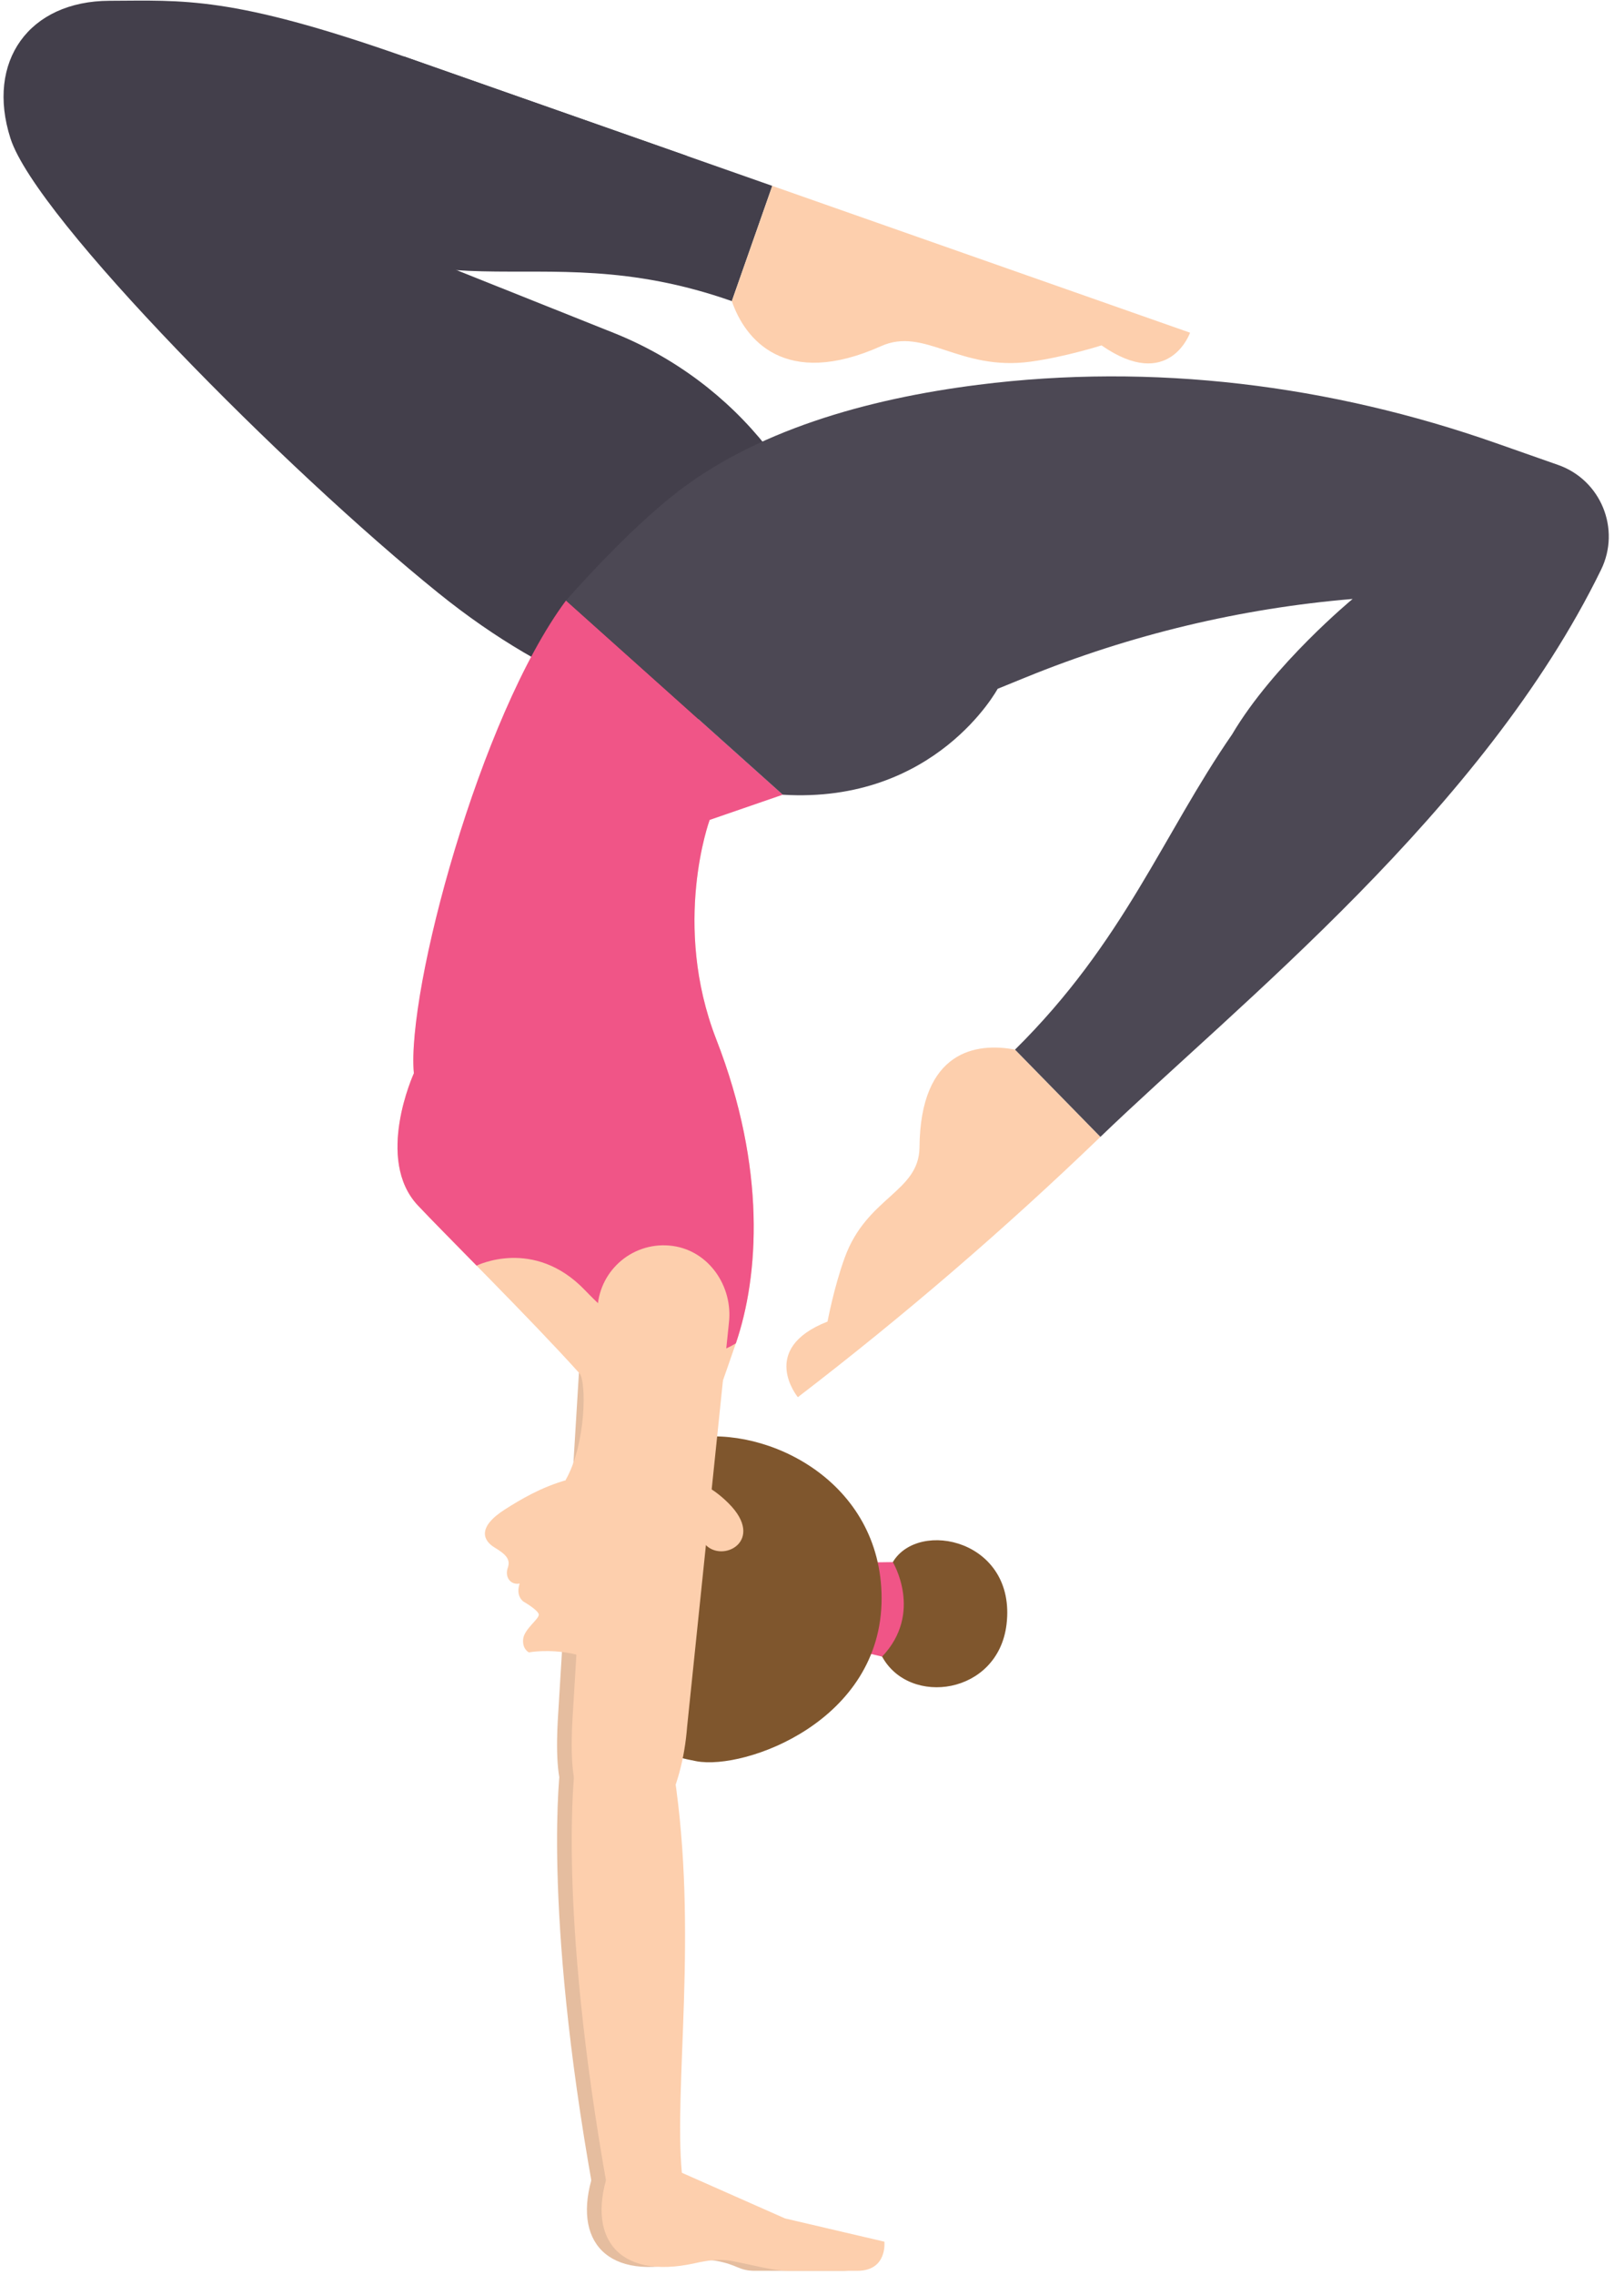<svg width="85" height="119" viewBox="0 0 85 119" fill="none" xmlns="http://www.w3.org/2000/svg">
<path d="M29.332 92.376C29.332 92.376 28.351 99.568 31.033 114.525C31.222 115.577 35.041 114.94 34.921 113.652C34.496 109.074 35.778 101.061 34.516 92.795C34.279 91.238 29.332 92.376 29.332 92.376Z" fill="#E5BD9F"/>
<path d="M34.128 113.301L40.321 116.041L45.522 117.257C45.522 117.257 45.693 118.781 44.103 118.781C42.513 118.781 40.852 118.781 39.526 118.781C38.644 118.781 38.639 118.468 37.485 118.259C36.855 118.145 36.222 118.246 35.597 118.385C31.544 119.283 29.835 116.985 31.161 113.391L34.128 113.301Z" fill="#E5BD9F"/>
<path d="M35.218 90.115L37.385 69.189C37.603 67.287 36.337 65.43 34.439 65.172C32.431 64.899 30.644 66.382 30.51 68.371L29.221 89.545C29.151 90.591 29.049 92.703 29.465 93.659C30.066 95.039 31.538 96.144 33.891 94.97C34.676 93.539 35.072 91.946 35.198 90.319C35.204 90.251 35.211 90.183 35.218 90.115Z" fill="#E5BD9F"/>
<path d="M45.125 37.347C45.125 37.347 35.181 40.896 22.934 31.011C14.968 24.581 1.89 11.424 0.548 7.24C-0.742 3.218 1.509 0.054 5.732 0.041C9.596 0.029 12.082 -0.23 21.137 2.95C44.039 10.994 35.94 8.149 35.94 8.149L34.427 13.086L14.099 10.219L32.108 17.408C38.514 19.965 43.131 25.733 44.061 32.567C44.072 32.649 44.083 32.732 44.094 32.815L45.125 37.347Z" fill="#433F4B"/>
<path d="M13.008 9.552L21.137 2.95L40.421 9.723L38.304 15.751C27.535 11.969 22.669 17.441 13.008 9.552Z" fill="#433F4B"/>
<path d="M38.304 15.751C38.984 17.749 41.084 20.358 46.118 18.105C48.404 17.082 50.21 19.432 53.951 18.917C55.775 18.666 57.653 18.066 57.653 18.066C61.191 20.526 62.288 17.403 62.288 17.403L40.421 9.723L38.304 15.751Z" fill="#FDCFAD"/>
<path d="M32.239 79.65L35.428 78.88C35.428 78.88 37.316 73.772 38.515 70.265C39.714 66.758 40.123 61.132 37.491 54.372C35.141 48.337 37.142 42.89 37.142 42.89L25.025 42.631C25.025 42.631 21.268 51.824 21.661 56.143C21.661 56.143 19.598 60.643 21.875 63.058C23.433 64.71 27.717 68.937 30.329 71.834C30.704 72.249 30.679 75.546 29.602 77.42L32.239 79.65Z" fill="#FDCFAD"/>
<path d="M46.73 81.71C48.086 79.439 53.212 80.56 52.682 84.968C52.24 88.649 47.602 89.283 46.17 86.653C45.239 84.94 46.34 82.361 46.73 81.71Z" fill="#7F562D"/>
<path d="M45.517 81.726L46.73 81.71C46.73 81.71 48.34 84.369 46.17 86.653L45.126 86.407L45.517 81.726Z" fill="#F05587"/>
<path d="M33.043 88.626C32.896 90.696 33.753 91.627 36.459 92.127C38.998 92.596 46.149 90.032 46.143 83.604C46.137 77.486 40.172 74.552 36.177 75.228C33.936 75.607 34.069 78.16 34.069 78.16C34.069 78.16 33.216 86.204 33.043 88.626Z" fill="#7F562D"/>
<path d="M35.079 90.397C35.079 90.397 34.184 90.559 33.29 89.818C32.847 89.451 32.706 89.31 32.191 88.85C31.219 87.981 31.263 86.769 29.972 86.503C28.682 86.238 27.681 86.433 27.681 86.433C27.681 86.433 27.324 86.261 27.383 85.73C27.442 85.2 28.245 84.674 28.198 84.441C28.151 84.207 27.402 83.778 27.402 83.778C27.402 83.778 26.97 83.498 27.199 82.831C26.707 82.925 26.409 82.476 26.577 82.008C26.744 81.541 26.433 81.279 25.873 80.938C25.313 80.596 24.928 79.899 26.459 78.934C27.991 77.969 30.802 76.29 34.629 77.558C34.629 77.558 36.152 76.66 38.13 78.631C40.107 80.603 37.786 81.802 36.893 80.764C35.864 79.568 34.449 79.728 34.449 79.728C34.449 79.728 35.116 80.503 36.531 82.146C36.529 82.146 33.879 87.143 35.079 90.397Z" fill="#FDCFAD"/>
<path d="M37.143 42.889C37.143 42.889 35.142 48.337 37.492 54.372C40.124 61.132 39.715 66.758 38.516 70.265C36.155 71.745 33.3 70.287 30.623 67.493C27.945 64.698 24.946 66.203 24.946 66.203C23.664 64.898 22.527 63.748 21.876 63.057C19.599 60.643 21.662 56.143 21.662 56.143C21.269 51.824 25.117 37.473 29.625 31.41L40.974 41.568L37.143 42.889Z" fill="#F05587"/>
<path d="M53.126 54.903C51.127 54.521 48.165 54.922 48.126 60.032C48.089 62.364 45.362 62.608 44.21 65.791C43.644 67.349 43.313 69.128 43.313 69.128C39.667 70.557 41.756 73.076 41.759 73.084C47.302 68.834 52.586 64.29 57.596 59.468C56.106 57.946 54.616 56.424 53.126 54.903Z" fill="#FDCFAD"/>
<path d="M57.596 59.467C56.106 57.946 54.616 56.424 53.126 54.903C58.841 49.258 60.859 43.66 64.484 38.42C66.644 34.758 70.796 31.33 70.796 31.33C64.92 31.821 59.152 33.203 53.692 35.429L52.217 36.03C52.217 36.03 48.969 42.059 40.972 41.57L29.623 31.412C31.03 29.826 33.141 27.593 35.16 25.967C39.435 22.524 45.404 20.861 51.196 20.128C60.336 18.971 69.621 20.13 78.314 23.183L81.552 24.32C83.79 25.106 84.841 27.67 83.8 29.801C77.638 42.416 64.821 52.512 57.596 59.467Z" fill="#4C4854"/>
<path d="M35.985 90.115L38.152 69.189C38.37 67.287 37.104 65.43 35.206 65.172C33.198 64.899 31.411 66.382 31.277 68.371L29.987 89.545C29.917 90.591 29.815 92.703 30.231 93.659C30.832 95.039 32.304 96.144 34.657 94.97C35.442 93.539 35.838 91.946 35.964 90.319C35.97 90.251 35.977 90.183 35.985 90.115Z" fill="#FDCFAD"/>
<path d="M30.099 92.376C30.099 92.376 29.118 99.568 31.8 114.525C31.989 115.577 35.808 114.94 35.688 113.652C35.263 109.074 36.545 101.061 35.284 92.795C35.046 91.238 30.099 92.376 30.099 92.376Z" fill="#FDCFAD"/>
<path d="M34.895 113.301L41.088 116.041L46.289 117.257C46.289 117.257 46.46 118.781 44.87 118.781C43.28 118.781 42.621 118.781 41.295 118.781C40.413 118.781 39.406 118.468 38.252 118.259C37.622 118.145 36.989 118.246 36.364 118.385C32.311 119.283 30.602 116.985 31.928 113.391L34.895 113.301Z" fill="#FDCFAD"/>
</svg>
